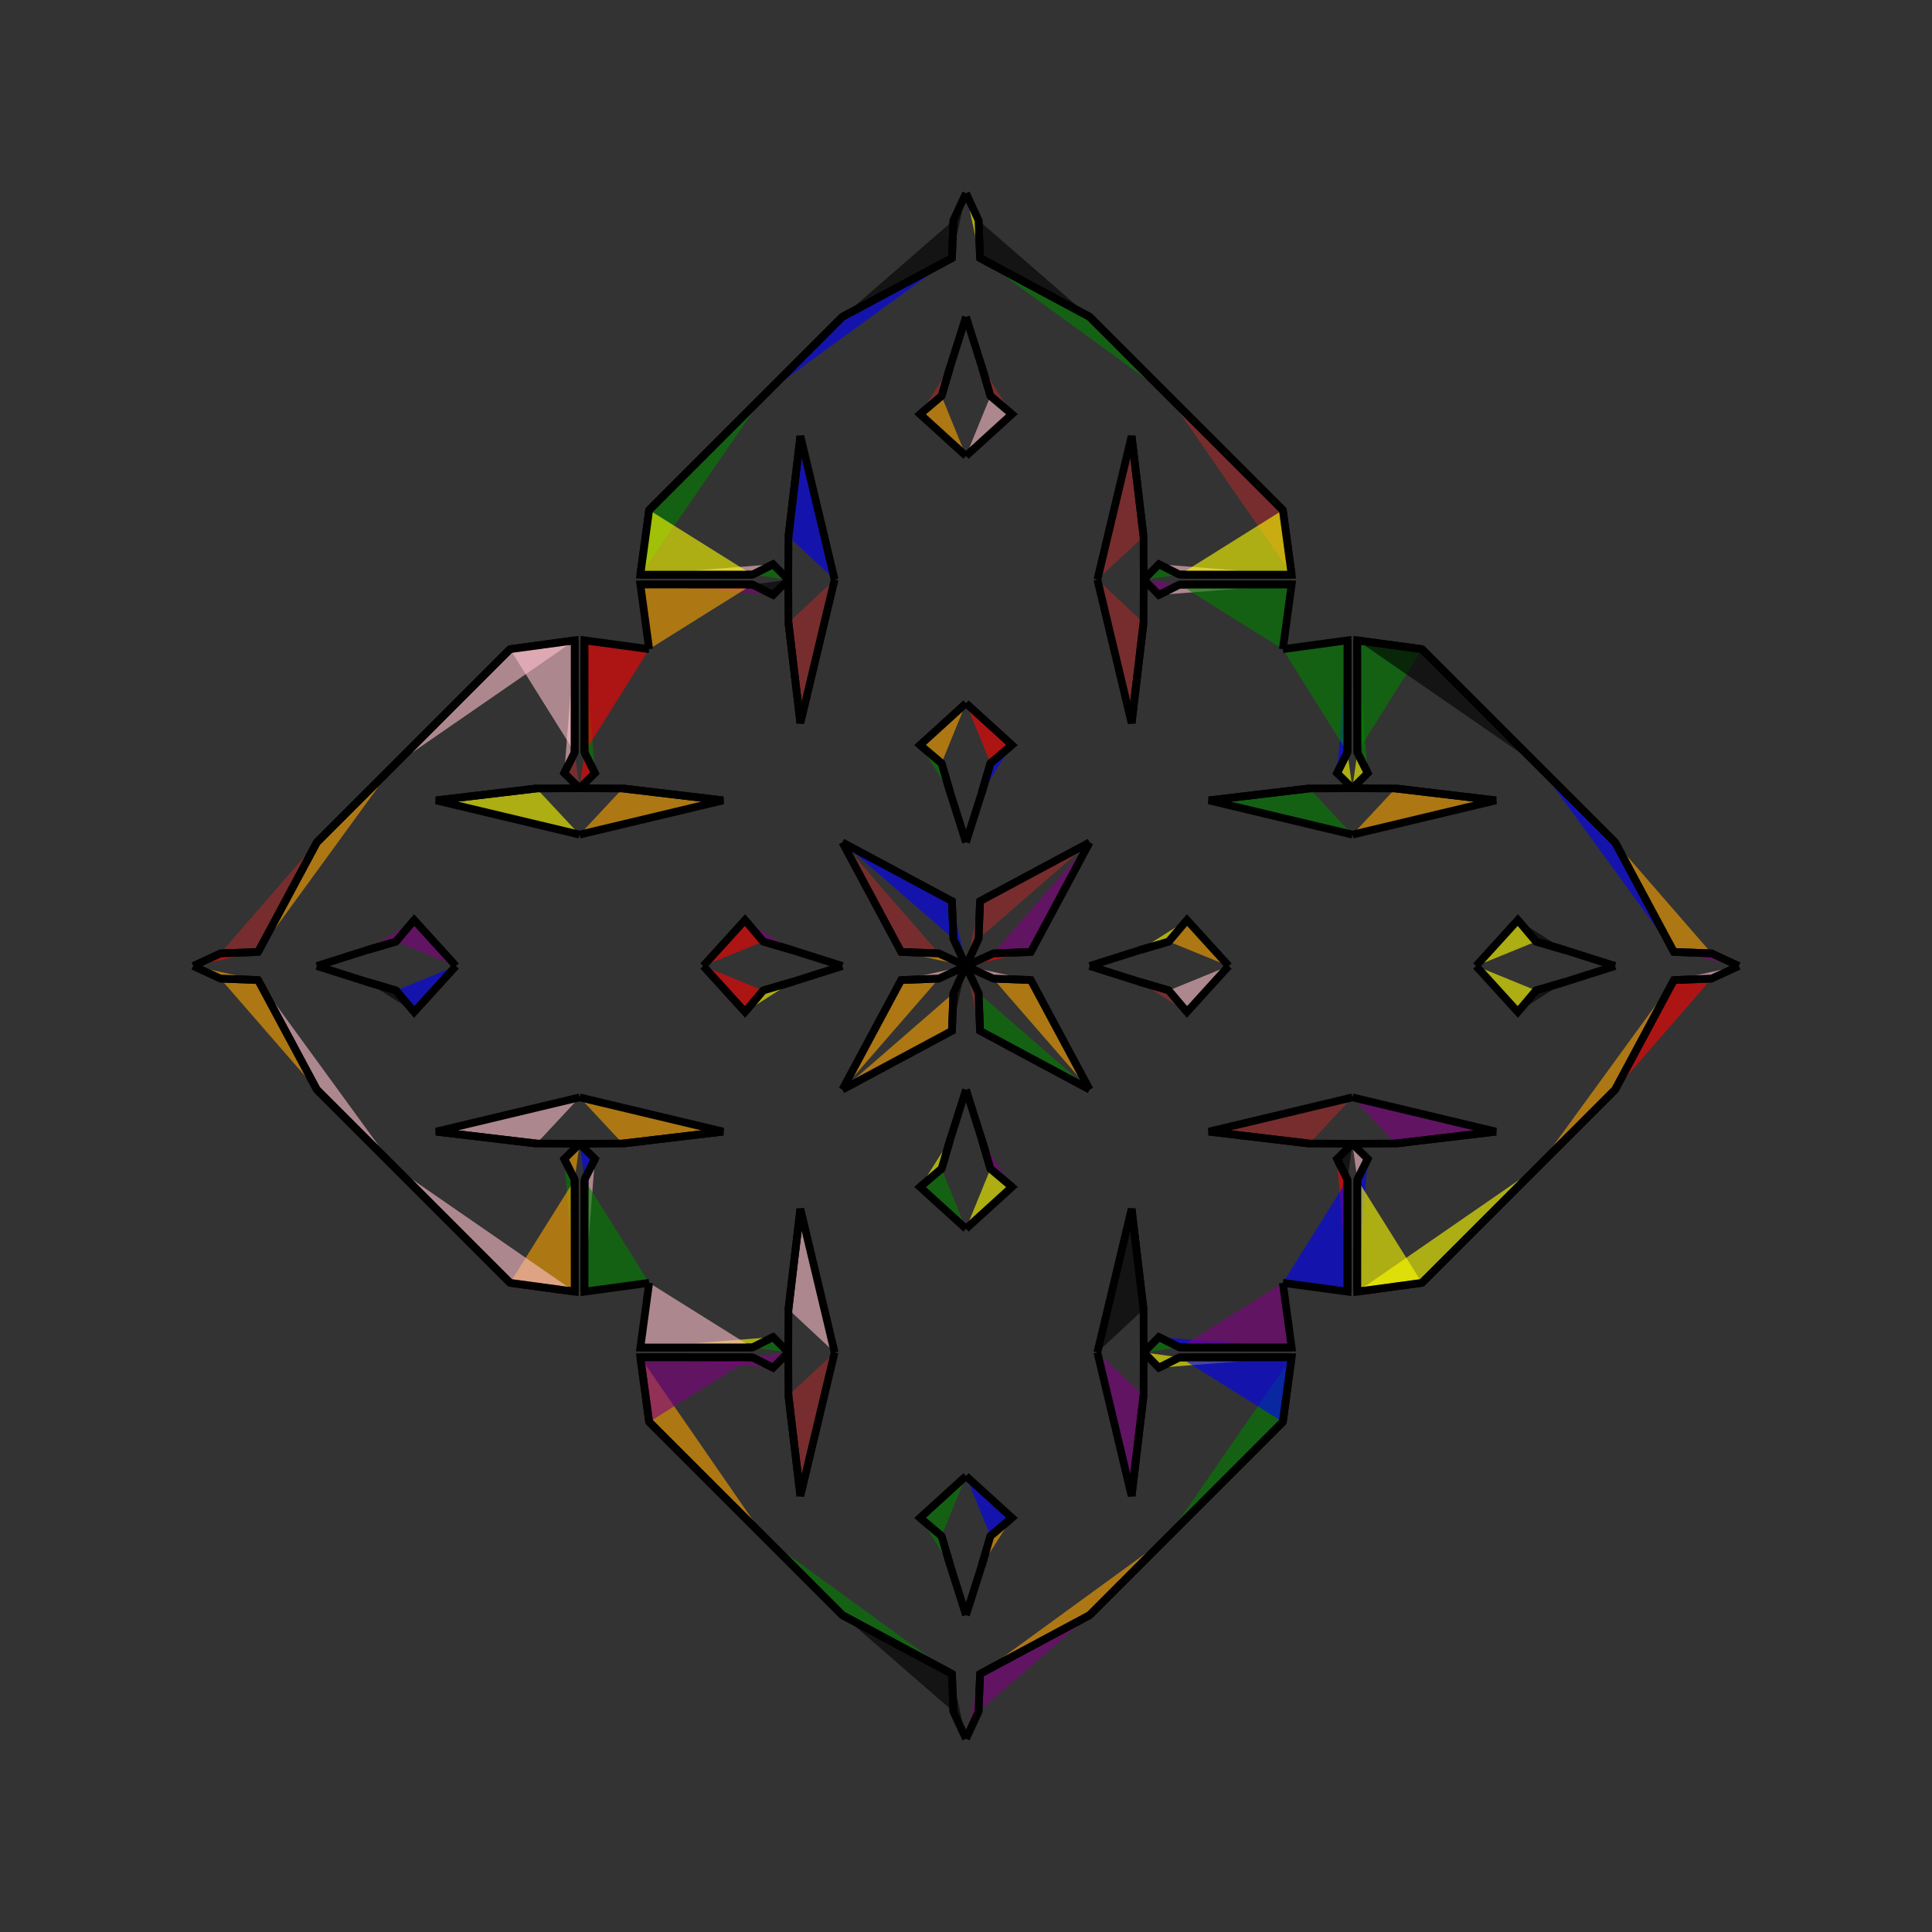<?xml version="1.0" encoding="UTF-8"?>
<svg xmlns="http://www.w3.org/2000/svg" xmlns:xlink="http://www.w3.org/1999/xlink"
     width="250" height="250" viewBox="-125.0 -125.0 250 250">
<rect x="-125.0" y="-125.0" width="250" height="250" fill="#333333" stroke="none"/>
<defs>
</defs>
<path d="M26.0,74.0 L16.0,84.0 L1.82,91.605" fill="orange" fill-opacity="0.6" stroke="black" stroke-width="1" />
<path d="M26.0,-74.0 L16.0,-84.0 L1.82,-91.605" fill="green" fill-opacity="0.6" stroke="black" stroke-width="1" />
<path d="M16.0,-0.0 L22.479,-2.056 L26.245,-3.165" fill="purple" fill-opacity="0.6" stroke="black" stroke-width="1" />
<path d="M16.0,-0.0 L22.479,2.056 L26.245,3.165" fill="blue" fill-opacity="0.6" stroke="black" stroke-width="1" />
<path d="M22.479,-2.056 L26.245,-3.165 L28.596,-5.945" fill="yellow" fill-opacity="0.6" stroke="black" stroke-width="1" />
<path d="M22.479,2.056 L26.245,3.165 L28.596,5.945" fill="brown" fill-opacity="0.6" stroke="black" stroke-width="1" />
<path d="M26.245,-3.165 L28.596,-5.945 L34.0,-0.0" fill="orange" fill-opacity="0.6" stroke="black" stroke-width="1" />
<path d="M26.245,3.165 L28.596,5.945 L34.0,-0.0" fill="pink" fill-opacity="0.6" stroke="black" stroke-width="1" />
<path d="M50.0,-17.0 L31.424,-21.43 L44.425,-22.974" fill="green" fill-opacity="0.6" stroke="black" stroke-width="1" />
<path d="M50.0,17.0 L31.424,21.43 L44.425,22.974" fill="brown" fill-opacity="0.6" stroke="black" stroke-width="1" />
<path d="M31.424,-21.43 L44.425,-22.974 L50.0,-23.0" fill="green" fill-opacity="0.6" stroke="black" stroke-width="1" />
<path d="M31.424,21.43 L44.425,22.974 L50.0,23.0" fill="red" fill-opacity="0.6" stroke="black" stroke-width="1" />
<path d="M50.0,-23.0 L48.015,-24.963 L49.356,-27.641" fill="yellow" fill-opacity="0.6" stroke="black" stroke-width="1" />
<path d="M50.0,23.0 L48.015,24.963 L49.356,27.641" fill="black" fill-opacity="0.6" stroke="black" stroke-width="1" />
<path d="M48.015,-24.963 L49.356,-27.641 L49.369,-42.139" fill="blue" fill-opacity="0.6" stroke="black" stroke-width="1" />
<path d="M48.015,24.963 L49.356,27.641 L49.369,42.139" fill="red" fill-opacity="0.6" stroke="black" stroke-width="1" />
<path d="M49.356,-27.641 L49.369,-42.139 L41.0,-41.0" fill="green" fill-opacity="0.6" stroke="black" stroke-width="1" />
<path d="M49.356,27.641 L49.369,42.139 L41.0,41.0" fill="blue" fill-opacity="0.6" stroke="black" stroke-width="1" />
<path d="M42.139,50.631 L41.0,59.0 L26.0,74.0" fill="green" fill-opacity="0.6" stroke="black" stroke-width="1" />
<path d="M42.139,-50.631 L41.0,-59.0 L26.0,-74.0" fill="brown" fill-opacity="0.6" stroke="black" stroke-width="1" />
<path d="M41.0,59.0 L26.0,74.0 L16.0,84.0" fill="blue" fill-opacity="0.6" stroke="black" stroke-width="1" />
<path d="M41.0,-59.0 L26.0,-74.0 L16.0,-84.0" fill="purple" fill-opacity="0.6" stroke="black" stroke-width="1" />
<path d="M16.0,-16.0 L8.395,-1.82 L3.509,-1.626" fill="purple" fill-opacity="0.6" stroke="black" stroke-width="1" />
<path d="M16.0,16.0 L8.395,1.82 L3.509,1.626" fill="orange" fill-opacity="0.6" stroke="black" stroke-width="1" />
<path d="M8.395,-1.82 L3.509,-1.626 L0.0,-0.0" fill="red" fill-opacity="0.6" stroke="black" stroke-width="1" />
<path d="M8.395,1.82 L3.509,1.626 L0.0,-0.0" fill="pink" fill-opacity="0.6" stroke="black" stroke-width="1" />
<path d="M-26.0,74.0 L-16.0,84.0 L-1.82,91.605" fill="green" fill-opacity="0.6" stroke="black" stroke-width="1" />
<path d="M-26.0,-74.0 L-16.0,-84.0 L-1.82,-91.605" fill="blue" fill-opacity="0.6" stroke="black" stroke-width="1" />
<path d="M-16.0,-0.0 L-22.479,-2.056 L-26.245,-3.165" fill="red" fill-opacity="0.6" stroke="black" stroke-width="1" />
<path d="M-16.0,-0.0 L-22.479,2.056 L-26.245,3.165" fill="pink" fill-opacity="0.6" stroke="black" stroke-width="1" />
<path d="M-22.479,-2.056 L-26.245,-3.165 L-28.596,-5.945" fill="purple" fill-opacity="0.6" stroke="black" stroke-width="1" />
<path d="M-22.479,2.056 L-26.245,3.165 L-28.596,5.945" fill="yellow" fill-opacity="0.6" stroke="black" stroke-width="1" />
<path d="M-26.245,-3.165 L-28.596,-5.945 L-34.0,-0.0" fill="red" fill-opacity="0.6" stroke="black" stroke-width="1" />
<path d="M-26.245,3.165 L-28.596,5.945 L-34.0,-0.0" fill="red" fill-opacity="0.6" stroke="black" stroke-width="1" />
<path d="M-50.0,-17.0 L-31.424,-21.43 L-44.425,-22.974" fill="orange" fill-opacity="0.6" stroke="black" stroke-width="1" />
<path d="M-50.0,17.0 L-31.424,21.43 L-44.425,22.974" fill="orange" fill-opacity="0.6" stroke="black" stroke-width="1" />
<path d="M-31.424,-21.43 L-44.425,-22.974 L-50.0,-23.0" fill="purple" fill-opacity="0.6" stroke="black" stroke-width="1" />
<path d="M-31.424,21.43 L-44.425,22.974 L-50.0,23.0" fill="pink" fill-opacity="0.6" stroke="black" stroke-width="1" />
<path d="M-50.0,-23.0 L-48.015,-24.963 L-49.356,-27.641" fill="red" fill-opacity="0.6" stroke="black" stroke-width="1" />
<path d="M-50.0,23.0 L-48.015,24.963 L-49.356,27.641" fill="blue" fill-opacity="0.6" stroke="black" stroke-width="1" />
<path d="M-48.015,-24.963 L-49.356,-27.641 L-49.369,-42.139" fill="green" fill-opacity="0.6" stroke="black" stroke-width="1" />
<path d="M-48.015,24.963 L-49.356,27.641 L-49.369,42.139" fill="pink" fill-opacity="0.6" stroke="black" stroke-width="1" />
<path d="M-49.356,-27.641 L-49.369,-42.139 L-41.0,-41.0" fill="red" fill-opacity="0.6" stroke="black" stroke-width="1" />
<path d="M-49.356,27.641 L-49.369,42.139 L-41.0,41.0" fill="green" fill-opacity="0.6" stroke="black" stroke-width="1" />
<path d="M-42.139,50.631 L-41.0,59.0 L-26.0,74.0" fill="orange" fill-opacity="0.6" stroke="black" stroke-width="1" />
<path d="M-42.139,-50.631 L-41.0,-59.0 L-26.0,-74.0" fill="green" fill-opacity="0.6" stroke="black" stroke-width="1" />
<path d="M-41.0,59.0 L-26.0,74.0 L-16.0,84.0" fill="yellow" fill-opacity="0.6" stroke="black" stroke-width="1" />
<path d="M-41.0,-59.0 L-26.0,-74.0 L-16.0,-84.0" fill="orange" fill-opacity="0.6" stroke="black" stroke-width="1" />
<path d="M-16.0,-16.0 L-8.395,-1.82 L-3.509,-1.626" fill="brown" fill-opacity="0.6" stroke="black" stroke-width="1" />
<path d="M-16.0,16.0 L-8.395,1.82 L-3.509,1.626" fill="orange" fill-opacity="0.6" stroke="black" stroke-width="1" />
<path d="M-8.395,-1.82 L-3.509,-1.626 L0.0,-0.0" fill="orange" fill-opacity="0.6" stroke="black" stroke-width="1" />
<path d="M-8.395,1.82 L-3.509,1.626 L0.0,-0.0" fill="pink" fill-opacity="0.6" stroke="black" stroke-width="1" />
<path d="M74.0,26.0 L84.0,16.0 L91.605,1.82" fill="orange" fill-opacity="0.6" stroke="black" stroke-width="1" />
<path d="M74.0,-26.0 L84.0,-16.0 L91.605,-1.82" fill="blue" fill-opacity="0.6" stroke="black" stroke-width="1" />
<path d="M84.0,-0.0 L77.521,2.056 L73.755,3.165" fill="purple" fill-opacity="0.6" stroke="black" stroke-width="1" />
<path d="M84.0,-0.0 L77.521,-2.056 L73.755,-3.165" fill="brown" fill-opacity="0.6" stroke="black" stroke-width="1" />
<path d="M77.521,2.056 L73.755,3.165 L71.404,5.945" fill="black" fill-opacity="0.6" stroke="black" stroke-width="1" />
<path d="M77.521,-2.056 L73.755,-3.165 L71.404,-5.945" fill="black" fill-opacity="0.6" stroke="black" stroke-width="1" />
<path d="M73.755,3.165 L71.404,5.945 L66.0,-0.0" fill="yellow" fill-opacity="0.6" stroke="black" stroke-width="1" />
<path d="M73.755,-3.165 L71.404,-5.945 L66.0,-0.0" fill="yellow" fill-opacity="0.6" stroke="black" stroke-width="1" />
<path d="M50.0,17.0 L68.576,21.43 L55.575,22.974" fill="purple" fill-opacity="0.6" stroke="black" stroke-width="1" />
<path d="M50.0,-17.0 L68.576,-21.43 L55.575,-22.974" fill="orange" fill-opacity="0.6" stroke="black" stroke-width="1" />
<path d="M68.576,21.43 L55.575,22.974 L50.0,23.0" fill="pink" fill-opacity="0.6" stroke="black" stroke-width="1" />
<path d="M68.576,-21.43 L55.575,-22.974 L50.0,-23.0" fill="yellow" fill-opacity="0.6" stroke="black" stroke-width="1" />
<path d="M50.0,23.0 L51.985,24.963 L50.644,27.641" fill="pink" fill-opacity="0.6" stroke="black" stroke-width="1" />
<path d="M50.0,-23.0 L51.985,-24.963 L50.644,-27.641" fill="yellow" fill-opacity="0.6" stroke="black" stroke-width="1" />
<path d="M51.985,24.963 L50.644,27.641 L50.631,42.139" fill="blue" fill-opacity="0.6" stroke="black" stroke-width="1" />
<path d="M51.985,-24.963 L50.644,-27.641 L50.631,-42.139" fill="green" fill-opacity="0.6" stroke="black" stroke-width="1" />
<path d="M50.644,27.641 L50.631,42.139 L59.0,41.0" fill="yellow" fill-opacity="0.6" stroke="black" stroke-width="1" />
<path d="M50.644,-27.641 L50.631,-42.139 L59.0,-41.0" fill="green" fill-opacity="0.6" stroke="black" stroke-width="1" />
<path d="M50.631,42.139 L59.0,41.0 L74.0,26.0" fill="yellow" fill-opacity="0.6" stroke="black" stroke-width="1" />
<path d="M50.631,-42.139 L59.0,-41.0 L74.0,-26.0" fill="black" fill-opacity="0.6" stroke="black" stroke-width="1" />
<path d="M59.0,41.0 L74.0,26.0 L84.0,16.0" fill="pink" fill-opacity="0.6" stroke="black" stroke-width="1" />
<path d="M59.0,-41.0 L74.0,-26.0 L84.0,-16.0" fill="yellow" fill-opacity="0.6" stroke="black" stroke-width="1" />
<path d="M84.0,16.0 L91.605,1.82 L96.491,1.626" fill="red" fill-opacity="0.6" stroke="black" stroke-width="1" />
<path d="M84.0,-16.0 L91.605,-1.82 L96.491,-1.626" fill="orange" fill-opacity="0.6" stroke="black" stroke-width="1" />
<path d="M91.605,1.82 L96.491,1.626 L100.0,-0.0" fill="pink" fill-opacity="0.6" stroke="black" stroke-width="1" />
<path d="M91.605,-1.82 L96.491,-1.626 L100.0,-0.0" fill="purple" fill-opacity="0.6" stroke="black" stroke-width="1" />
<path d="M0.0,-16.0 L2.056,-22.479 L3.165,-26.245" fill="orange" fill-opacity="0.6" stroke="black" stroke-width="1" />
<path d="M0.0,16.0 L2.056,22.479 L3.165,26.245" fill="red" fill-opacity="0.6" stroke="black" stroke-width="1" />
<path d="M0.0,84.0 L2.056,77.521 L3.165,73.755" fill="yellow" fill-opacity="0.6" stroke="black" stroke-width="1" />
<path d="M0.0,-84.0 L2.056,-77.521 L3.165,-73.755" fill="pink" fill-opacity="0.6" stroke="black" stroke-width="1" />
<path d="M2.056,-22.479 L3.165,-26.245 L5.945,-28.596" fill="blue" fill-opacity="0.6" stroke="black" stroke-width="1" />
<path d="M2.056,22.479 L3.165,26.245 L5.945,28.596" fill="purple" fill-opacity="0.6" stroke="black" stroke-width="1" />
<path d="M2.056,77.521 L3.165,73.755 L5.945,71.404" fill="orange" fill-opacity="0.6" stroke="black" stroke-width="1" />
<path d="M2.056,-77.521 L3.165,-73.755 L5.945,-71.404" fill="brown" fill-opacity="0.6" stroke="black" stroke-width="1" />
<path d="M3.165,-26.245 L5.945,-28.596 L0.0,-34.0" fill="red" fill-opacity="0.6" stroke="black" stroke-width="1" />
<path d="M3.165,26.245 L5.945,28.596 L0.0,34.0" fill="yellow" fill-opacity="0.6" stroke="black" stroke-width="1" />
<path d="M3.165,73.755 L5.945,71.404 L0.0,66.0" fill="blue" fill-opacity="0.6" stroke="black" stroke-width="1" />
<path d="M3.165,-73.755 L5.945,-71.404 L0.0,-66.0" fill="pink" fill-opacity="0.6" stroke="black" stroke-width="1" />
<path d="M17.0,-50.0 L21.43,-31.424 L22.974,-44.425" fill="brown" fill-opacity="0.6" stroke="black" stroke-width="1" />
<path d="M17.0,50.0 L21.43,31.424 L22.974,44.425" fill="black" fill-opacity="0.6" stroke="black" stroke-width="1" />
<path d="M17.0,50.0 L21.43,68.576 L22.974,55.575" fill="purple" fill-opacity="0.6" stroke="black" stroke-width="1" />
<path d="M17.0,-50.0 L21.43,-68.576 L22.974,-55.575" fill="brown" fill-opacity="0.6" stroke="black" stroke-width="1" />
<path d="M21.43,-31.424 L22.974,-44.425 L23.0,-50.0" fill="orange" fill-opacity="0.6" stroke="black" stroke-width="1" />
<path d="M21.43,31.424 L22.974,44.425 L23.0,50.0" fill="green" fill-opacity="0.6" stroke="black" stroke-width="1" />
<path d="M21.43,68.576 L22.974,55.575 L23.0,50.0" fill="orange" fill-opacity="0.6" stroke="black" stroke-width="1" />
<path d="M21.43,-68.576 L22.974,-55.575 L23.0,-50.0" fill="red" fill-opacity="0.6" stroke="black" stroke-width="1" />
<path d="M23.0,-50.0 L24.963,-48.015 L27.641,-49.356" fill="purple" fill-opacity="0.6" stroke="black" stroke-width="1" />
<path d="M23.0,50.0 L24.963,48.015 L27.641,49.356" fill="green" fill-opacity="0.6" stroke="black" stroke-width="1" />
<path d="M23.0,50.0 L24.963,51.985 L27.641,50.644" fill="yellow" fill-opacity="0.6" stroke="black" stroke-width="1" />
<path d="M23.0,-50.0 L24.963,-51.985 L27.641,-50.644" fill="green" fill-opacity="0.6" stroke="black" stroke-width="1" />
<path d="M24.963,-48.015 L27.641,-49.356 L42.139,-49.369" fill="pink" fill-opacity="0.6" stroke="black" stroke-width="1" />
<path d="M24.963,48.015 L27.641,49.356 L42.139,49.369" fill="blue" fill-opacity="0.6" stroke="black" stroke-width="1" />
<path d="M24.963,51.985 L27.641,50.644 L42.139,50.631" fill="yellow" fill-opacity="0.6" stroke="black" stroke-width="1" />
<path d="M24.963,-51.985 L27.641,-50.644 L42.139,-50.631" fill="pink" fill-opacity="0.6" stroke="black" stroke-width="1" />
<path d="M27.641,-49.356 L42.139,-49.369 L41.0,-41.0" fill="green" fill-opacity="0.6" stroke="black" stroke-width="1" />
<path d="M27.641,49.356 L42.139,49.369 L41.0,41.0" fill="purple" fill-opacity="0.6" stroke="black" stroke-width="1" />
<path d="M27.641,50.644 L42.139,50.631 L41.0,59.0" fill="blue" fill-opacity="0.6" stroke="black" stroke-width="1" />
<path d="M27.641,-50.644 L42.139,-50.631 L41.0,-59.0" fill="yellow" fill-opacity="0.6" stroke="black" stroke-width="1" />
<path d="M16.0,-16.0 L1.82,-8.395 L1.626,-3.509" fill="brown" fill-opacity="0.6" stroke="black" stroke-width="1" />
<path d="M16.0,16.0 L1.82,8.395 L1.626,3.509" fill="green" fill-opacity="0.6" stroke="black" stroke-width="1" />
<path d="M16.0,84.0 L1.82,91.605 L1.626,96.491" fill="purple" fill-opacity="0.6" stroke="black" stroke-width="1" />
<path d="M16.0,-84.0 L1.82,-91.605 L1.626,-96.491" fill="black" fill-opacity="0.6" stroke="black" stroke-width="1" />
<path d="M1.82,-8.395 L1.626,-3.509 L0.0,-0.0" fill="brown" fill-opacity="0.6" stroke="black" stroke-width="1" />
<path d="M1.82,8.395 L1.626,3.509 L0.0,-0.0" fill="brown" fill-opacity="0.6" stroke="black" stroke-width="1" />
<path d="M1.82,91.605 L1.626,96.491 L0.0,100.0" fill="purple" fill-opacity="0.6" stroke="black" stroke-width="1" />
<path d="M1.82,-91.605 L1.626,-96.491 L0.0,-100.0" fill="yellow" fill-opacity="0.6" stroke="black" stroke-width="1" />
<path d="M0.0,84.0 L-2.056,77.521 L-3.165,73.755" fill="pink" fill-opacity="0.6" stroke="black" stroke-width="1" />
<path d="M0.0,-16.0 L-2.056,-22.479 L-3.165,-26.245" fill="pink" fill-opacity="0.6" stroke="black" stroke-width="1" />
<path d="M0.0,16.0 L-2.056,22.479 L-3.165,26.245" fill="black" fill-opacity="0.6" stroke="black" stroke-width="1" />
<path d="M0.0,-84.0 L-2.056,-77.521 L-3.165,-73.755" fill="yellow" fill-opacity="0.6" stroke="black" stroke-width="1" />
<path d="M-2.056,77.521 L-3.165,73.755 L-5.945,71.404" fill="green" fill-opacity="0.6" stroke="black" stroke-width="1" />
<path d="M-2.056,-22.479 L-3.165,-26.245 L-5.945,-28.596" fill="green" fill-opacity="0.6" stroke="black" stroke-width="1" />
<path d="M-2.056,22.479 L-3.165,26.245 L-5.945,28.596" fill="yellow" fill-opacity="0.6" stroke="black" stroke-width="1" />
<path d="M-2.056,-77.521 L-3.165,-73.755 L-5.945,-71.404" fill="brown" fill-opacity="0.6" stroke="black" stroke-width="1" />
<path d="M-3.165,73.755 L-5.945,71.404 L0.0,66.0" fill="green" fill-opacity="0.6" stroke="black" stroke-width="1" />
<path d="M-3.165,-26.245 L-5.945,-28.596 L0.0,-34.0" fill="orange" fill-opacity="0.6" stroke="black" stroke-width="1" />
<path d="M-3.165,26.245 L-5.945,28.596 L0.0,34.0" fill="green" fill-opacity="0.6" stroke="black" stroke-width="1" />
<path d="M-3.165,-73.755 L-5.945,-71.404 L0.0,-66.0" fill="orange" fill-opacity="0.6" stroke="black" stroke-width="1" />
<path d="M-17.0,50.0 L-21.43,68.576 L-22.974,55.575" fill="brown" fill-opacity="0.6" stroke="black" stroke-width="1" />
<path d="M-17.0,-50.0 L-21.43,-31.424 L-22.974,-44.425" fill="brown" fill-opacity="0.6" stroke="black" stroke-width="1" />
<path d="M-17.0,50.0 L-21.43,31.424 L-22.974,44.425" fill="pink" fill-opacity="0.6" stroke="black" stroke-width="1" />
<path d="M-17.0,-50.0 L-21.43,-68.576 L-22.974,-55.575" fill="blue" fill-opacity="0.6" stroke="black" stroke-width="1" />
<path d="M-21.43,68.576 L-22.974,55.575 L-23.0,50.0" fill="black" fill-opacity="0.6" stroke="black" stroke-width="1" />
<path d="M-21.43,-31.424 L-22.974,-44.425 L-23.0,-50.0" fill="purple" fill-opacity="0.6" stroke="black" stroke-width="1" />
<path d="M-21.43,31.424 L-22.974,44.425 L-23.0,50.0" fill="black" fill-opacity="0.6" stroke="black" stroke-width="1" />
<path d="M-21.43,-68.576 L-22.974,-55.575 L-23.0,-50.0" fill="red" fill-opacity="0.6" stroke="black" stroke-width="1" />
<path d="M-23.0,50.0 L-24.963,51.985 L-27.641,50.644" fill="purple" fill-opacity="0.6" stroke="black" stroke-width="1" />
<path d="M-23.0,-50.0 L-24.963,-48.015 L-27.641,-49.356" fill="black" fill-opacity="0.6" stroke="black" stroke-width="1" />
<path d="M-23.0,50.0 L-24.963,48.015 L-27.641,49.356" fill="green" fill-opacity="0.6" stroke="black" stroke-width="1" />
<path d="M-23.0,-50.0 L-24.963,-51.985 L-27.641,-50.644" fill="green" fill-opacity="0.6" stroke="black" stroke-width="1" />
<path d="M-24.963,51.985 L-27.641,50.644 L-42.139,50.631" fill="purple" fill-opacity="0.6" stroke="black" stroke-width="1" />
<path d="M-24.963,-48.015 L-27.641,-49.356 L-42.139,-49.369" fill="purple" fill-opacity="0.6" stroke="black" stroke-width="1" />
<path d="M-24.963,48.015 L-27.641,49.356 L-42.139,49.369" fill="yellow" fill-opacity="0.6" stroke="black" stroke-width="1" />
<path d="M-24.963,-51.985 L-27.641,-50.644 L-42.139,-50.631" fill="pink" fill-opacity="0.6" stroke="black" stroke-width="1" />
<path d="M-27.641,50.644 L-42.139,50.631 L-41.0,59.0" fill="purple" fill-opacity="0.6" stroke="black" stroke-width="1" />
<path d="M-27.641,-49.356 L-42.139,-49.369 L-41.0,-41.0" fill="orange" fill-opacity="0.6" stroke="black" stroke-width="1" />
<path d="M-27.641,49.356 L-42.139,49.369 L-41.0,41.0" fill="pink" fill-opacity="0.6" stroke="black" stroke-width="1" />
<path d="M-27.641,-50.644 L-42.139,-50.631 L-41.0,-59.0" fill="yellow" fill-opacity="0.6" stroke="black" stroke-width="1" />
<path d="M-16.0,84.0 L-1.82,91.605 L-1.626,96.491" fill="black" fill-opacity="0.6" stroke="black" stroke-width="1" />
<path d="M-16.0,-16.0 L-1.82,-8.395 L-1.626,-3.509" fill="blue" fill-opacity="0.6" stroke="black" stroke-width="1" />
<path d="M-16.0,16.0 L-1.82,8.395 L-1.626,3.509" fill="orange" fill-opacity="0.6" stroke="black" stroke-width="1" />
<path d="M-16.0,-84.0 L-1.82,-91.605 L-1.626,-96.491" fill="black" fill-opacity="0.6" stroke="black" stroke-width="1" />
<path d="M-1.82,91.605 L-1.626,96.491 L0.0,100.0" fill="black" fill-opacity="0.6" stroke="black" stroke-width="1" />
<path d="M-1.82,-8.395 L-1.626,-3.509 L0.0,-0.0" fill="blue" fill-opacity="0.6" stroke="black" stroke-width="1" />
<path d="M-1.82,8.395 L-1.626,3.509 L0.0,-0.0" fill="black" fill-opacity="0.6" stroke="black" stroke-width="1" />
<path d="M-1.82,-91.605 L-1.626,-96.491 L0.0,-100.0" fill="black" fill-opacity="0.6" stroke="black" stroke-width="1" />
<path d="M-74.0,-26.0 L-84.0,-16.0 L-91.605,-1.82" fill="orange" fill-opacity="0.6" stroke="black" stroke-width="1" />
<path d="M-74.0,26.0 L-84.0,16.0 L-91.605,1.82" fill="pink" fill-opacity="0.6" stroke="black" stroke-width="1" />
<path d="M-84.0,-0.0 L-77.521,-2.056 L-73.755,-3.165" fill="red" fill-opacity="0.6" stroke="black" stroke-width="1" />
<path d="M-84.0,-0.0 L-77.521,2.056 L-73.755,3.165" fill="blue" fill-opacity="0.6" stroke="black" stroke-width="1" />
<path d="M-77.521,-2.056 L-73.755,-3.165 L-71.404,-5.945" fill="purple" fill-opacity="0.6" stroke="black" stroke-width="1" />
<path d="M-77.521,2.056 L-73.755,3.165 L-71.404,5.945" fill="black" fill-opacity="0.6" stroke="black" stroke-width="1" />
<path d="M-73.755,-3.165 L-71.404,-5.945 L-66.0,-0.0" fill="purple" fill-opacity="0.6" stroke="black" stroke-width="1" />
<path d="M-73.755,3.165 L-71.404,5.945 L-66.0,-0.0" fill="blue" fill-opacity="0.6" stroke="black" stroke-width="1" />
<path d="M-50.0,-17.0 L-68.576,-21.43 L-55.575,-22.974" fill="yellow" fill-opacity="0.6" stroke="black" stroke-width="1" />
<path d="M-50.0,17.0 L-68.576,21.43 L-55.575,22.974" fill="pink" fill-opacity="0.6" stroke="black" stroke-width="1" />
<path d="M-68.576,-21.43 L-55.575,-22.974 L-50.0,-23.0" fill="black" fill-opacity="0.6" stroke="black" stroke-width="1" />
<path d="M-68.576,21.43 L-55.575,22.974 L-50.0,23.0" fill="green" fill-opacity="0.6" stroke="black" stroke-width="1" />
<path d="M-50.0,-23.0 L-51.985,-24.963 L-50.644,-27.641" fill="brown" fill-opacity="0.6" stroke="black" stroke-width="1" />
<path d="M-50.0,23.0 L-51.985,24.963 L-50.644,27.641" fill="orange" fill-opacity="0.6" stroke="black" stroke-width="1" />
<path d="M-51.985,-24.963 L-50.644,-27.641 L-50.631,-42.139" fill="pink" fill-opacity="0.6" stroke="black" stroke-width="1" />
<path d="M-51.985,24.963 L-50.644,27.641 L-50.631,42.139" fill="green" fill-opacity="0.6" stroke="black" stroke-width="1" />
<path d="M-50.644,-27.641 L-50.631,-42.139 L-59.0,-41.0" fill="pink" fill-opacity="0.6" stroke="black" stroke-width="1" />
<path d="M-50.644,27.641 L-50.631,42.139 L-59.0,41.0" fill="orange" fill-opacity="0.6" stroke="black" stroke-width="1" />
<path d="M-50.631,-42.139 L-59.0,-41.0 L-74.0,-26.0" fill="pink" fill-opacity="0.6" stroke="black" stroke-width="1" />
<path d="M-50.631,42.139 L-59.0,41.0 L-74.0,26.0" fill="pink" fill-opacity="0.6" stroke="black" stroke-width="1" />
<path d="M-59.0,-41.0 L-74.0,-26.0 L-84.0,-16.0" fill="brown" fill-opacity="0.6" stroke="black" stroke-width="1" />
<path d="M-59.0,41.0 L-74.0,26.0 L-84.0,16.0" fill="yellow" fill-opacity="0.6" stroke="black" stroke-width="1" />
<path d="M-84.0,-16.0 L-91.605,-1.82 L-96.491,-1.626" fill="brown" fill-opacity="0.6" stroke="black" stroke-width="1" />
<path d="M-84.0,16.0 L-91.605,1.82 L-96.491,1.626" fill="orange" fill-opacity="0.6" stroke="black" stroke-width="1" />
<path d="M-91.605,-1.82 L-96.491,-1.626 L-100.0,-0.0" fill="red" fill-opacity="0.6" stroke="black" stroke-width="1" />
<path d="M-91.605,1.82 L-96.491,1.626 L-100.0,-0.0" fill="orange" fill-opacity="0.6" stroke="black" stroke-width="1" />
</svg>